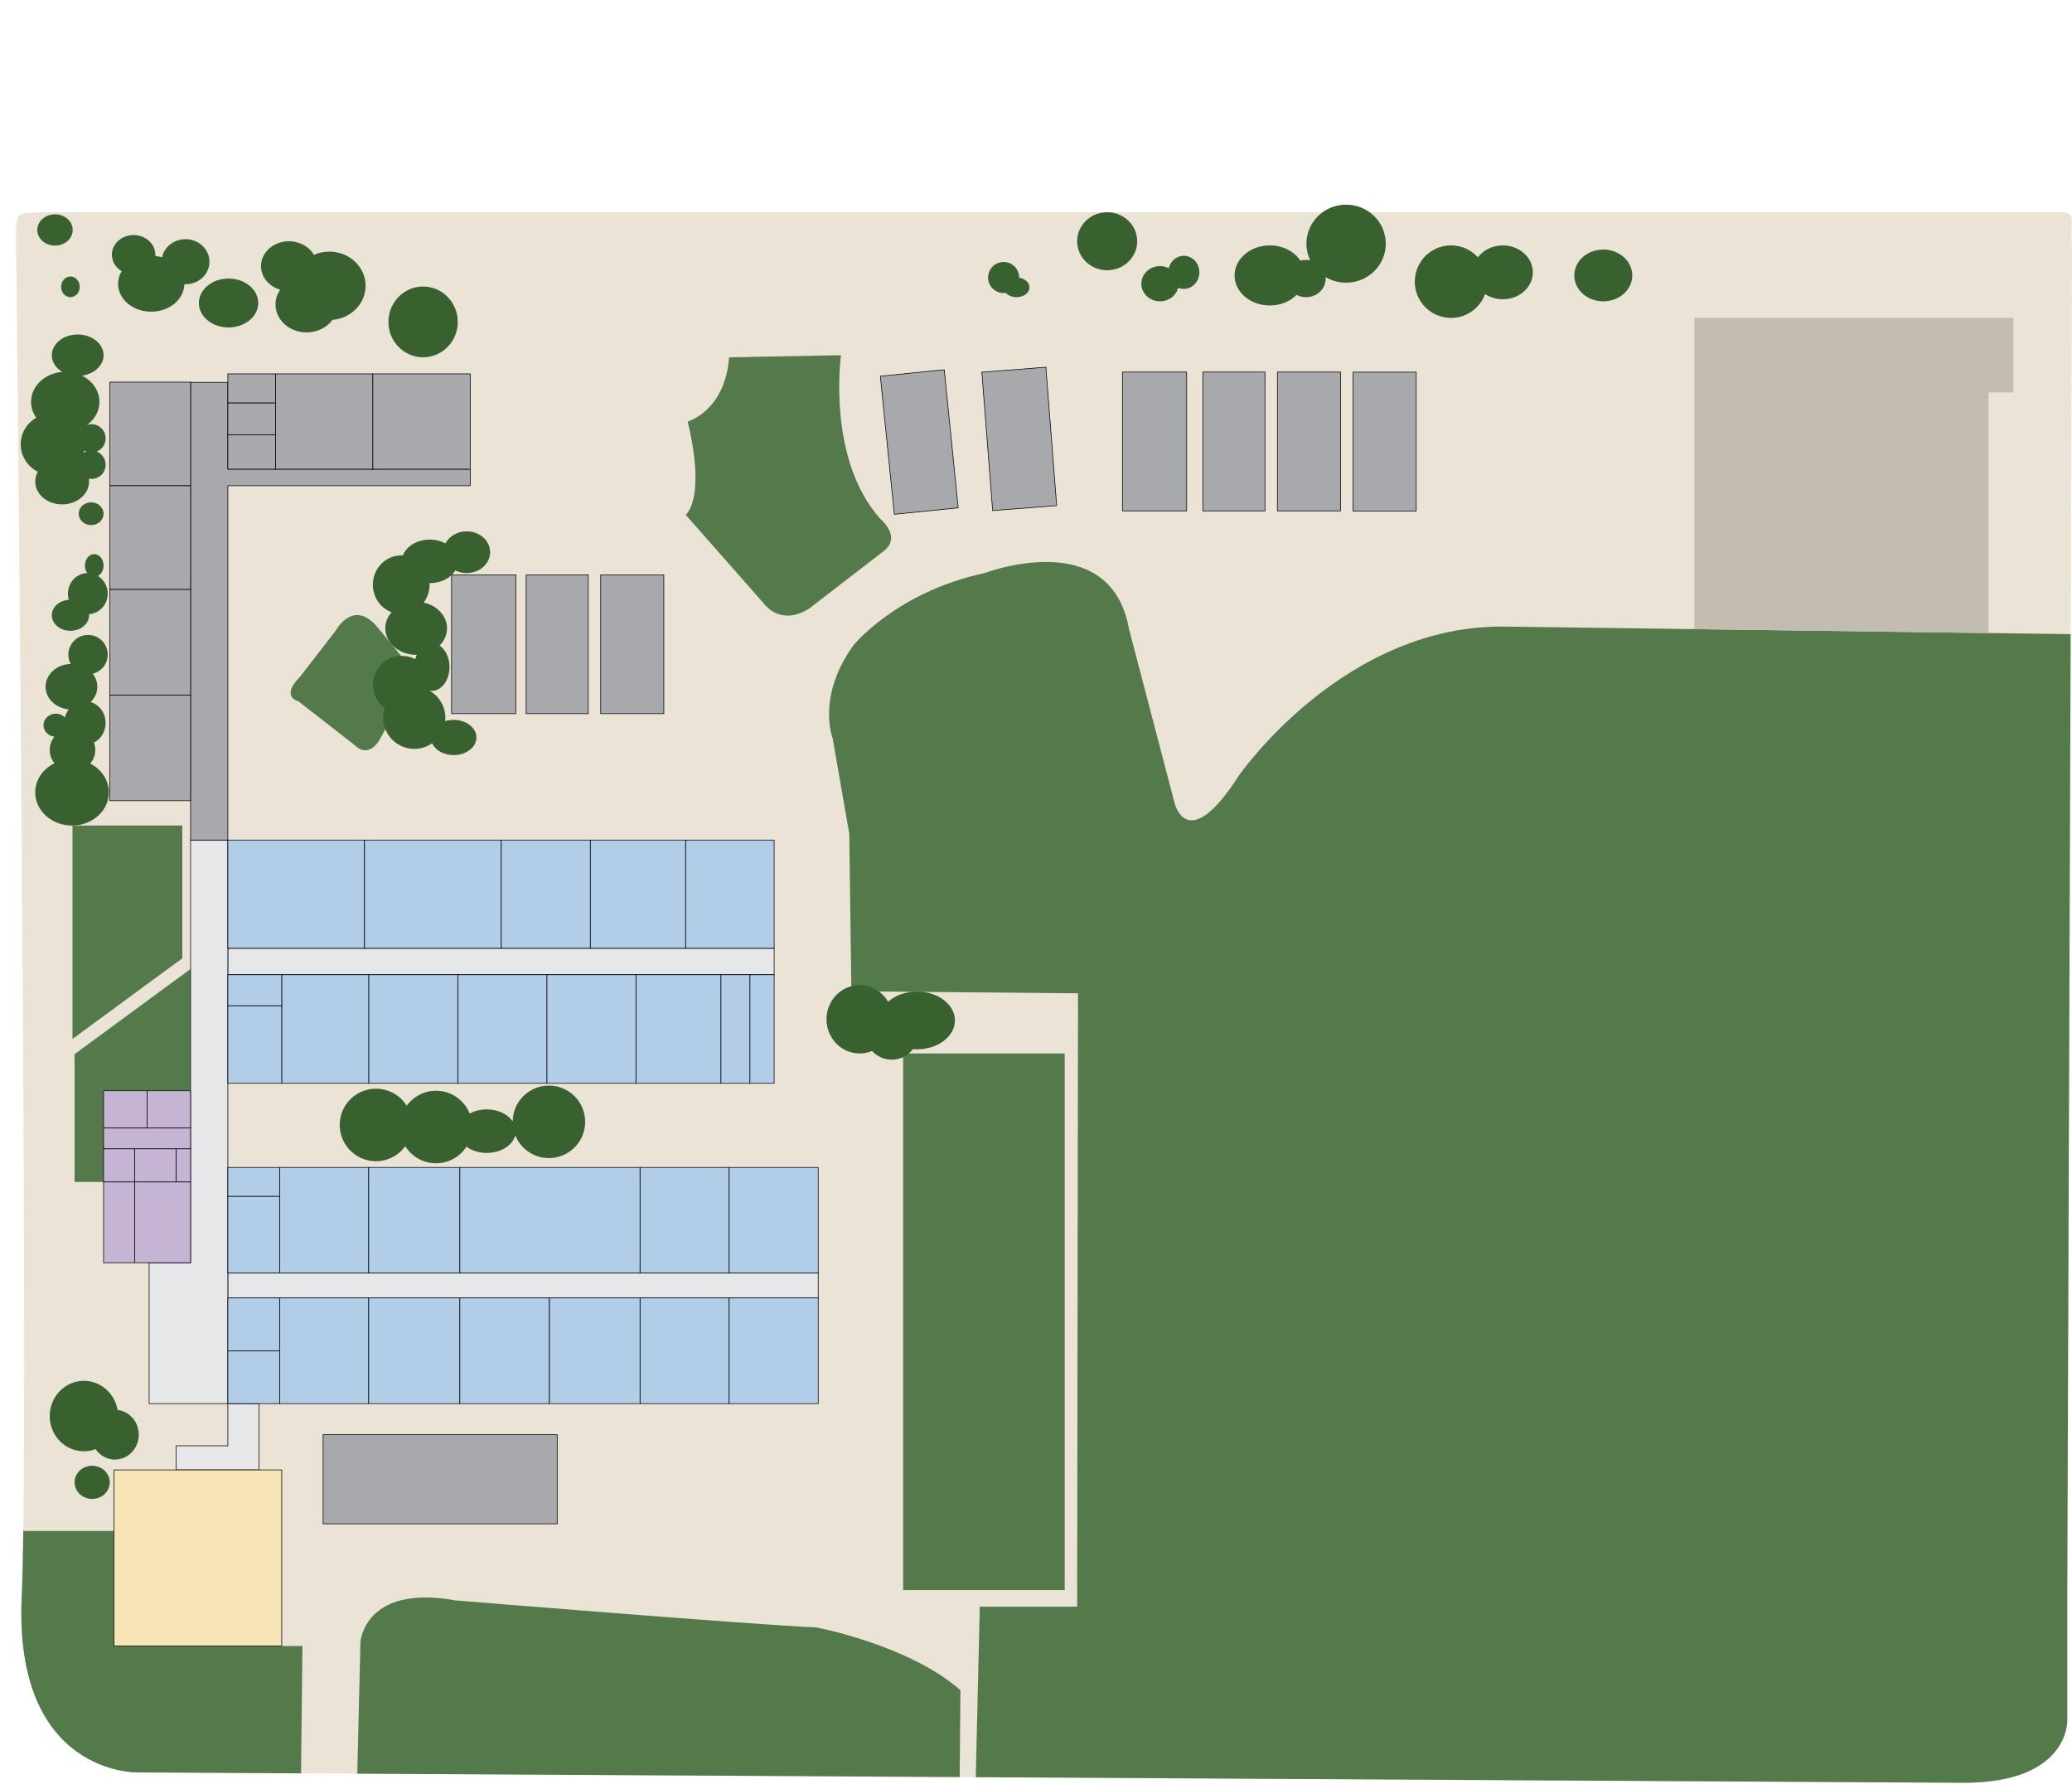 <?xml version="1.0" encoding="UTF-8"?>
<svg xmlns="http://www.w3.org/2000/svg" xmlns:xlink="http://www.w3.org/1999/xlink" width="708.86pt" height="611.886pt" viewBox="0 0 708.86 611.886" version="1.1">
<defs>
<clipPath id="clip1">
  <path d="M 5 70 L 708.859 70 L 708.859 610 L 5 610 Z M 5 70 "/>
</clipPath>
<clipPath id="clip2">
  <path d="M 283 192 L 708.859 192 L 708.859 610 L 283 610 Z M 283 192 "/>
</clipPath>
</defs>
<g id="surface1">
<g clip-path="url(#clip1)" clip-rule="nonzero">
<path style=" stroke:none;fill-rule:evenodd;fill:rgb(92.157%,89.412%,83.922%);fill-opacity:1;" d="M 707.242 545.273 L 707.242 588.5 C 707.242 588.5 707.953 609.762 671.812 609.762 L 46.773 606.219 C 46.773 606.219 4.594 606.945 7.43 546 C 9.703 497.086 6.738 196.656 5.477 79.961 C 5.383 71.242 7.797 73.305 12.602 72.594 L 452.473 72.594 C 454.723 70.965 457.508 70 460.52 70 C 463.531 70 466.312 70.965 468.562 72.594 L 698.945 72.594 C 711.918 72.594 707.953 71.18 708.859 85.641 Z M 707.242 545.273 "/>
</g>
<g clip-path="url(#clip2)" clip-rule="nonzero">
<path style=" stroke:none;fill-rule:evenodd;fill:rgb(32.941%,47.45%,29.019%);fill-opacity:1;" d="M 368.809 339.738 L 368.504 549.523 L 335.195 549.523 L 333.824 607.844 L 671.812 609.762 C 707.953 609.762 707.242 588.5 707.242 588.5 L 707.242 545.273 L 708.398 216.902 L 515.906 214.328 C 459.922 212.91 423.781 265.352 423.781 265.352 C 406.062 292.988 401.812 274.562 401.812 274.562 L 386.219 215.035 C 379.844 179.602 336.867 196 336.867 196 C 306.645 202.477 291.969 220.707 291.969 220.707 C 279.211 238.422 284.883 252.594 284.883 252.594 L 290.551 285.195 L 291.262 339.051 Z M 368.809 339.738 "/>
</g>
<path style=" stroke:none;fill-rule:evenodd;fill:rgb(32.941%,47.45%,29.019%);fill-opacity:1;" d="M 308.977 360.312 L 364.254 360.312 L 364.254 543.855 L 308.977 543.855 Z M 308.977 360.312 "/>
<path style=" stroke:none;fill-rule:evenodd;fill:rgb(32.941%,47.45%,29.019%);fill-opacity:1;" d="M 279.211 556.609 C 260.078 555.902 155.906 547.398 155.906 547.398 C 124.723 541.73 123.309 561.57 123.309 561.57 L 122.234 606.645 L 328.324 607.812 L 328.574 578.09 C 310.879 562.547 279.211 556.609 279.211 556.609 "/>
<path style=" stroke:none;fill-rule:evenodd;fill:rgb(32.941%,47.45%,29.019%);fill-opacity:1;" d="M 96.379 562.988 L 38.977 562.988 L 38.977 523.629 L 7.969 523.629 C 7.84 533.398 7.66 541.008 7.43 546 C 4.594 606.945 46.773 606.219 46.773 606.219 L 102.984 606.535 L 103.465 562.988 Z M 96.379 562.988 "/>
<path style=" stroke:none;fill-rule:evenodd;fill:rgb(32.941%,47.45%,29.019%);fill-opacity:1;" d="M 24.805 282.359 L 62.363 282.359 L 62.363 327.77 L 24.805 355.352 Z M 24.805 282.359 "/>
<path style=" stroke:none;fill-rule:evenodd;fill:rgb(32.941%,47.45%,29.019%);fill-opacity:1;" d="M 35.434 373.066 L 35.434 404.25 L 25.512 404.25 L 25.512 363.145 L 25.457 360.598 L 65.199 331.402 L 65.199 373.066 Z M 35.434 373.066 "/>
<path style=" stroke:none;fill-rule:evenodd;fill:rgb(32.941%,47.45%,29.019%);fill-opacity:1;" d="M 249.449 122.203 L 287.715 121.492 C 287.715 121.492 282.758 156.926 301.18 177.477 C 301.18 177.477 308.977 183.855 301.891 188.816 L 277.086 207.949 C 277.086 207.949 267.875 215.035 260.789 205.824 L 234.566 176.059 C 234.566 176.059 241.652 171.098 235.277 144.172 C 235.277 144.172 248.031 140.625 249.449 122.203 "/>
<path style=" stroke:none;fill-rule:evenodd;fill:rgb(32.941%,47.45%,29.019%);fill-opacity:1;" d="M 129.684 253.305 C 129.684 253.305 126.141 259.684 121.18 254.723 L 102.047 239.84 C 102.047 239.84 95.668 238.422 102.758 231.336 L 114.805 215.746 C 114.805 215.746 120.746 204.656 128.977 214.328 L 138.898 226.375 C 138.898 226.375 141.73 228.5 139.605 235.586 Z M 129.684 253.305 "/>
<path style="fill-rule:evenodd;fill:rgb(90.196%,90.588%,90.981%);fill-opacity:1;stroke-width:0.216;stroke-linecap:butt;stroke-linejoin:miter;stroke:rgb(0%,0%,0%);stroke-opacity:1;stroke-miterlimit:2.613;" d="M 96.379 278.503 L 264.848 278.503 L 264.848 287.546 L 77.953 287.546 L 77.953 278.503 Z M 96.379 278.503 " transform="matrix(1,0,0,-1,0,611.886)"/>
<path style="fill-rule:evenodd;fill:rgb(90.196%,90.588%,90.981%);fill-opacity:1;stroke-width:0.216;stroke-linecap:butt;stroke-linejoin:miter;stroke:rgb(0%,0%,0%);stroke-opacity:1;stroke-miterlimit:2.613;" d="M 279.922 176.457 L 77.953 176.457 L 77.953 167.953 L 279.922 167.953 Z M 279.922 176.457 " transform="matrix(1,0,0,-1,0,611.886)"/>
<path style="fill-rule:evenodd;fill:rgb(90.196%,90.588%,90.981%);fill-opacity:1;stroke-width:0.216;stroke-linecap:butt;stroke-linejoin:miter;stroke:rgb(0%,0%,0%);stroke-opacity:1;stroke-miterlimit:2.613;" d="M 51.023 180 L 51.023 131.812 L 77.953 131.812 L 77.953 324.566 L 65.199 324.566 L 65.199 180 Z M 51.023 180 " transform="matrix(1,0,0,-1,0,611.886)"/>
<path style="fill-rule:evenodd;fill:rgb(90.196%,90.588%,90.981%);fill-opacity:1;stroke-width:0.216;stroke-linecap:butt;stroke-linejoin:miter;stroke:rgb(0%,0%,0%);stroke-opacity:1;stroke-miterlimit:2.613;" d="M 77.953 131.812 L 88.582 131.812 L 88.582 109.132 L 60.234 109.132 L 60.234 117.386 L 77.953 117.386 Z M 77.953 131.812 " transform="matrix(1,0,0,-1,0,611.886)"/>
<path style=" stroke:none;fill-rule:evenodd;fill:rgb(76.079%,73.726%,69.412%);fill-opacity:1;" d="M 579.684 108.738 L 579.684 215.18 L 680.316 216.527 L 680.316 134.25 L 688.82 134.25 L 688.82 108.738 Z M 579.684 108.738 "/>
<path style="fill-rule:evenodd;fill:rgb(65.491%,66.275%,67.451%);fill-opacity:1;stroke-width:0.216;stroke-linecap:butt;stroke-linejoin:miter;stroke:rgb(0%,0%,0%);stroke-opacity:1;stroke-miterlimit:2.613;" d="M 110.551 121.179 L 190.629 121.179 L 190.629 90.707 L 110.551 90.707 Z M 110.551 121.179 " transform="matrix(1,0,0,-1,0,611.886)"/>
<path style="fill-rule:evenodd;fill:rgb(65.491%,66.275%,67.451%);fill-opacity:1;stroke-width:0.216;stroke-linecap:butt;stroke-linejoin:miter;stroke:rgb(0%,0%,0%);stroke-opacity:1;stroke-miterlimit:2.613;" d="M 154.488 415.277 L 176.457 415.277 L 176.457 367.796 L 154.488 367.796 Z M 154.488 415.277 " transform="matrix(1,0,0,-1,0,611.886)"/>
<path style="fill-rule:evenodd;fill:rgb(65.491%,66.275%,67.451%);fill-opacity:1;stroke-width:0.216;stroke-linecap:butt;stroke-linejoin:miter;stroke:rgb(0%,0%,0%);stroke-opacity:1;stroke-miterlimit:2.613;" d="M 180 415.277 L 201.262 415.277 L 201.262 367.796 L 180 367.796 Z M 180 415.277 " transform="matrix(1,0,0,-1,0,611.886)"/>
<path style="fill-rule:evenodd;fill:rgb(65.491%,66.275%,67.451%);fill-opacity:1;stroke-width:0.216;stroke-linecap:butt;stroke-linejoin:miter;stroke:rgb(0%,0%,0%);stroke-opacity:1;stroke-miterlimit:2.613;" d="M 205.512 415.277 L 227.105 415.277 L 227.105 367.796 L 205.512 367.796 Z M 205.512 415.277 " transform="matrix(1,0,0,-1,0,611.886)"/>
<path style="fill-rule:evenodd;fill:rgb(65.491%,66.275%,67.451%);fill-opacity:1;stroke-width:0.216;stroke-linecap:butt;stroke-linejoin:miter;stroke:rgb(0%,0%,0%);stroke-opacity:1;stroke-miterlimit:2.613;" d="M 384.004 484.632 L 405.973 484.632 L 405.973 437.152 L 384.004 437.152 Z M 384.004 484.632 " transform="matrix(1,0,0,-1,0,611.886)"/>
<path style="fill-rule:evenodd;fill:rgb(65.491%,66.275%,67.451%);fill-opacity:1;stroke-width:0.216;stroke-linecap:butt;stroke-linejoin:miter;stroke:rgb(0%,0%,0%);stroke-opacity:1;stroke-miterlimit:2.613;" d="M 411.5 484.632 L 432.762 484.632 L 432.762 437.152 L 411.5 437.152 Z M 411.5 484.632 " transform="matrix(1,0,0,-1,0,611.886)"/>
<path style="fill-rule:evenodd;fill:rgb(65.491%,66.275%,67.451%);fill-opacity:1;stroke-width:0.216;stroke-linecap:butt;stroke-linejoin:miter;stroke:rgb(0%,0%,0%);stroke-opacity:1;stroke-miterlimit:2.613;" d="M 437.012 484.632 L 458.605 484.632 L 458.605 437.152 L 437.012 437.152 Z M 437.012 484.632 " transform="matrix(1,0,0,-1,0,611.886)"/>
<path style="fill-rule:evenodd;fill:rgb(65.491%,66.275%,67.451%);fill-opacity:1;stroke-width:0.216;stroke-linecap:butt;stroke-linejoin:miter;stroke:rgb(0%,0%,0%);stroke-opacity:1;stroke-miterlimit:2.613;" d="M 462.918 484.593 L 484.512 484.593 L 484.512 437.113 L 462.918 437.113 Z M 462.918 484.593 " transform="matrix(1,0,0,-1,0,611.886)"/>
<path style="fill-rule:evenodd;fill:rgb(65.491%,66.275%,67.451%);fill-opacity:1;stroke-width:0.216;stroke-linecap:butt;stroke-linejoin:miter;stroke:rgb(0%,0%,0%);stroke-opacity:1;stroke-miterlimit:2.613;" d="M 335.906 484.582 L 357.809 486.289 L 361.5 438.953 L 339.598 437.246 Z M 335.906 484.582 " transform="matrix(1,0,0,-1,0,611.886)"/>
<path style="fill-rule:evenodd;fill:rgb(65.491%,66.275%,67.451%);fill-opacity:1;stroke-width:0.216;stroke-linecap:butt;stroke-linejoin:miter;stroke:rgb(0%,0%,0%);stroke-opacity:1;stroke-miterlimit:2.613;" d="M 301.18 483.222 L 323.039 485.433 L 327.816 438.195 L 305.961 435.984 Z M 301.18 483.222 " transform="matrix(1,0,0,-1,0,611.886)"/>
<path style="fill-rule:evenodd;fill:rgb(65.491%,66.275%,67.451%);fill-opacity:1;stroke-width:0.216;stroke-linecap:butt;stroke-linejoin:miter;stroke:rgb(0%,0%,0%);stroke-opacity:1;stroke-miterlimit:2.613;" d="M 77.953 324.566 L 77.953 445.75 L 160.867 445.75 L 160.867 451.418 L 77.953 451.418 L 77.953 481.109 L 65.199 481.109 L 65.199 324.566 Z M 77.953 324.566 " transform="matrix(1,0,0,-1,0,611.886)"/>
<path style="fill-rule:evenodd;fill:rgb(65.491%,66.275%,67.451%);fill-opacity:1;stroke-width:0.216;stroke-linecap:butt;stroke-linejoin:miter;stroke:rgb(0%,0%,0%);stroke-opacity:1;stroke-miterlimit:2.613;" d="M 65.199 338.031 L 65.199 374.171 L 37.559 374.171 L 37.559 338.031 Z M 65.199 338.031 " transform="matrix(1,0,0,-1,0,611.886)"/>
<path style="fill-rule:evenodd;fill:rgb(65.491%,66.275%,67.451%);fill-opacity:1;stroke-width:0.216;stroke-linecap:butt;stroke-linejoin:miter;stroke:rgb(0%,0%,0%);stroke-opacity:1;stroke-miterlimit:2.613;" d="M 37.559 374.171 L 65.199 374.171 L 65.199 410.316 L 37.559 410.316 Z M 37.559 374.171 " transform="matrix(1,0,0,-1,0,611.886)"/>
<path style="fill-rule:evenodd;fill:rgb(65.491%,66.275%,67.451%);fill-opacity:1;stroke-width:0.216;stroke-linecap:butt;stroke-linejoin:miter;stroke:rgb(0%,0%,0%);stroke-opacity:1;stroke-miterlimit:2.613;" d="M 37.559 445.746 L 65.199 445.746 L 65.199 481.183 L 37.559 481.183 Z M 37.559 445.746 " transform="matrix(1,0,0,-1,0,611.886)"/>
<path style="fill-rule:evenodd;fill:rgb(65.491%,66.275%,67.451%);fill-opacity:1;stroke-width:0.216;stroke-linecap:butt;stroke-linejoin:miter;stroke:rgb(0%,0%,0%);stroke-opacity:1;stroke-miterlimit:2.613;" d="M 65.199 410.316 L 65.199 445.746 L 37.559 445.746 L 37.559 410.316 Z M 65.199 410.316 " transform="matrix(1,0,0,-1,0,611.886)"/>
<path style="fill-rule:evenodd;fill:rgb(65.491%,66.275%,67.451%);fill-opacity:1;stroke-width:0.216;stroke-linecap:butt;stroke-linejoin:miter;stroke:rgb(0%,0%,0%);stroke-opacity:1;stroke-miterlimit:2.613;" d="M 94.25 451.418 L 127.559 451.418 L 127.559 484.015 L 94.25 484.015 Z M 94.25 451.418 " transform="matrix(1,0,0,-1,0,611.886)"/>
<path style="fill-rule:evenodd;fill:rgb(65.491%,66.275%,67.451%);fill-opacity:1;stroke-width:0.216;stroke-linecap:butt;stroke-linejoin:miter;stroke:rgb(0%,0%,0%);stroke-opacity:1;stroke-miterlimit:2.613;" d="M 127.559 451.418 L 160.867 451.418 L 160.867 484.015 L 127.559 484.015 Z M 127.559 451.418 " transform="matrix(1,0,0,-1,0,611.886)"/>
<path style="fill-rule:evenodd;fill:rgb(65.491%,66.275%,67.451%);fill-opacity:1;stroke-width:0.216;stroke-linecap:butt;stroke-linejoin:miter;stroke:rgb(0%,0%,0%);stroke-opacity:1;stroke-miterlimit:2.613;" d="M 94.25 451.418 L 94.25 463.207 L 77.953 463.207 L 77.953 451.418 Z M 94.25 451.418 " transform="matrix(1,0,0,-1,0,611.886)"/>
<path style="fill-rule:evenodd;fill:rgb(65.491%,66.275%,67.451%);fill-opacity:1;stroke-width:0.216;stroke-linecap:butt;stroke-linejoin:miter;stroke:rgb(0%,0%,0%);stroke-opacity:1;stroke-miterlimit:2.613;" d="M 94.25 463.207 L 94.25 474.093 L 77.953 474.093 L 77.953 463.207 Z M 94.25 463.207 " transform="matrix(1,0,0,-1,0,611.886)"/>
<path style="fill-rule:evenodd;fill:rgb(65.491%,66.275%,67.451%);fill-opacity:1;stroke-width:0.216;stroke-linecap:butt;stroke-linejoin:miter;stroke:rgb(0%,0%,0%);stroke-opacity:1;stroke-miterlimit:2.613;" d="M 94.25 474.093 L 94.25 484.015 L 77.953 484.015 L 77.953 474.093 Z M 94.25 474.093 " transform="matrix(1,0,0,-1,0,611.886)"/>
<path style="fill-rule:evenodd;fill:rgb(77.255%,70.589%,83.138%);fill-opacity:1;stroke-width:0.216;stroke-linecap:butt;stroke-linejoin:miter;stroke:rgb(0%,0%,0%);stroke-opacity:1;stroke-miterlimit:2.613;" d="M 46.062 180 L 46.062 207.636 L 35.434 207.636 L 35.434 180 Z M 46.062 180 " transform="matrix(1,0,0,-1,0,611.886)"/>
<path style="fill-rule:evenodd;fill:rgb(77.255%,70.589%,83.138%);fill-opacity:1;stroke-width:0.216;stroke-linecap:butt;stroke-linejoin:miter;stroke:rgb(0%,0%,0%);stroke-opacity:1;stroke-miterlimit:2.613;" d="M 46.062 207.636 L 46.062 180 L 65.199 180 L 65.199 207.636 Z M 46.062 207.636 " transform="matrix(1,0,0,-1,0,611.886)"/>
<path style="fill-rule:evenodd;fill:rgb(77.255%,70.589%,83.138%);fill-opacity:1;stroke-width:0.216;stroke-linecap:butt;stroke-linejoin:miter;stroke:rgb(0%,0%,0%);stroke-opacity:1;stroke-miterlimit:2.613;" d="M 60.234 207.636 L 65.199 207.636 L 65.199 218.976 L 60.234 218.976 Z M 60.234 207.636 " transform="matrix(1,0,0,-1,0,611.886)"/>
<path style="fill-rule:evenodd;fill:rgb(77.255%,70.589%,83.138%);fill-opacity:1;stroke-width:0.216;stroke-linecap:butt;stroke-linejoin:miter;stroke:rgb(0%,0%,0%);stroke-opacity:1;stroke-miterlimit:2.613;" d="M 46.062 207.636 L 60.234 207.636 L 60.234 218.976 L 46.062 218.976 Z M 46.062 207.636 " transform="matrix(1,0,0,-1,0,611.886)"/>
<path style="fill-rule:evenodd;fill:rgb(77.255%,70.589%,83.138%);fill-opacity:1;stroke-width:0.216;stroke-linecap:butt;stroke-linejoin:miter;stroke:rgb(0%,0%,0%);stroke-opacity:1;stroke-miterlimit:2.613;" d="M 46.062 207.636 L 46.062 218.976 L 35.434 218.976 L 35.434 207.636 Z M 46.062 207.636 " transform="matrix(1,0,0,-1,0,611.886)"/>
<path style="fill-rule:evenodd;fill:rgb(77.255%,70.589%,83.138%);fill-opacity:1;stroke-width:0.216;stroke-linecap:butt;stroke-linejoin:miter;stroke:rgb(0%,0%,0%);stroke-opacity:1;stroke-miterlimit:2.613;" d="M 50.312 238.82 L 50.312 226.062 L 65.199 226.062 L 65.199 238.82 Z M 50.312 238.82 " transform="matrix(1,0,0,-1,0,611.886)"/>
<path style="fill-rule:evenodd;fill:rgb(77.255%,70.589%,83.138%);fill-opacity:1;stroke-width:0.216;stroke-linecap:butt;stroke-linejoin:miter;stroke:rgb(0%,0%,0%);stroke-opacity:1;stroke-miterlimit:2.613;" d="M 35.434 238.82 L 35.434 226.062 L 50.312 226.062 L 50.312 238.82 Z M 35.434 238.82 " transform="matrix(1,0,0,-1,0,611.886)"/>
<path style="fill-rule:evenodd;fill:rgb(77.255%,70.589%,83.138%);fill-opacity:1;stroke-width:0.216;stroke-linecap:butt;stroke-linejoin:miter;stroke:rgb(0%,0%,0%);stroke-opacity:1;stroke-miterlimit:2.613;" d="M 35.434 226.062 L 35.434 218.976 L 65.199 218.976 L 65.199 226.062 Z M 35.434 226.062 " transform="matrix(1,0,0,-1,0,611.886)"/>
<path style="fill-rule:evenodd;fill:rgb(97.255%,89.02%,71.373%);fill-opacity:1;stroke-width:0.216;stroke-linecap:butt;stroke-linejoin:miter;stroke:rgb(0%,0%,0%);stroke-opacity:1;stroke-miterlimit:2.613;" d="M 38.977 109.132 L 96.379 109.132 L 96.379 48.898 L 38.977 48.898 Z M 38.977 109.132 " transform="matrix(1,0,0,-1,0,611.886)"/>
<path style="fill-rule:evenodd;fill:rgb(69.804%,80.392%,90.981%);fill-opacity:1;stroke-width:0.216;stroke-linecap:butt;stroke-linejoin:miter;stroke:rgb(0%,0%,0%);stroke-opacity:1;stroke-miterlimit:2.613;" d="M 95.668 167.953 L 95.668 131.812 L 126.141 131.812 L 126.141 167.953 Z M 95.668 167.953 " transform="matrix(1,0,0,-1,0,611.886)"/>
<path style="fill-rule:evenodd;fill:rgb(69.804%,80.392%,90.981%);fill-opacity:1;stroke-width:0.216;stroke-linecap:butt;stroke-linejoin:miter;stroke:rgb(0%,0%,0%);stroke-opacity:1;stroke-miterlimit:2.613;" d="M 95.668 176.457 L 126.141 176.457 L 126.141 212.597 L 95.668 212.597 Z M 95.668 176.457 " transform="matrix(1,0,0,-1,0,611.886)"/>
<path style="fill-rule:evenodd;fill:rgb(69.804%,80.392%,90.981%);fill-opacity:1;stroke-width:0.216;stroke-linecap:butt;stroke-linejoin:miter;stroke:rgb(0%,0%,0%);stroke-opacity:1;stroke-miterlimit:2.613;" d="M 126.141 212.597 L 126.141 176.457 L 157.324 176.457 L 157.324 212.597 Z M 126.141 212.597 " transform="matrix(1,0,0,-1,0,611.886)"/>
<path style="fill-rule:evenodd;fill:rgb(69.804%,80.392%,90.981%);fill-opacity:1;stroke-width:0.216;stroke-linecap:butt;stroke-linejoin:miter;stroke:rgb(0%,0%,0%);stroke-opacity:1;stroke-miterlimit:2.613;" d="M 126.141 167.953 L 126.141 131.812 L 157.324 131.812 L 157.324 167.953 Z M 126.141 167.953 " transform="matrix(1,0,0,-1,0,611.886)"/>
<path style="fill-rule:evenodd;fill:rgb(69.804%,80.392%,90.981%);fill-opacity:1;stroke-width:0.216;stroke-linecap:butt;stroke-linejoin:miter;stroke:rgb(0%,0%,0%);stroke-opacity:1;stroke-miterlimit:2.613;" d="M 157.324 167.953 L 157.324 131.812 L 187.969 131.812 L 187.969 167.953 Z M 157.324 167.953 " transform="matrix(1,0,0,-1,0,611.886)"/>
<path style="fill-rule:evenodd;fill:rgb(69.804%,80.392%,90.981%);fill-opacity:1;stroke-width:0.216;stroke-linecap:butt;stroke-linejoin:miter;stroke:rgb(0%,0%,0%);stroke-opacity:1;stroke-miterlimit:2.613;" d="M 157.324 212.597 L 157.324 176.457 L 218.977 176.457 L 218.977 212.597 Z M 157.324 212.597 " transform="matrix(1,0,0,-1,0,611.886)"/>
<path style="fill-rule:evenodd;fill:rgb(69.804%,80.392%,90.981%);fill-opacity:1;stroke-width:0.216;stroke-linecap:butt;stroke-linejoin:miter;stroke:rgb(0%,0%,0%);stroke-opacity:1;stroke-miterlimit:2.613;" d="M 187.969 167.953 L 187.969 131.812 L 218.977 131.812 L 218.977 167.953 Z M 187.969 167.953 " transform="matrix(1,0,0,-1,0,611.886)"/>
<path style="fill-rule:evenodd;fill:rgb(69.804%,80.392%,90.981%);fill-opacity:1;stroke-width:0.216;stroke-linecap:butt;stroke-linejoin:miter;stroke:rgb(0%,0%,0%);stroke-opacity:1;stroke-miterlimit:2.613;" d="M 218.977 167.953 L 218.977 131.812 L 249.449 131.812 L 249.449 167.953 Z M 218.977 167.953 " transform="matrix(1,0,0,-1,0,611.886)"/>
<path style="fill-rule:evenodd;fill:rgb(69.804%,80.392%,90.981%);fill-opacity:1;stroke-width:0.216;stroke-linecap:butt;stroke-linejoin:miter;stroke:rgb(0%,0%,0%);stroke-opacity:1;stroke-miterlimit:2.613;" d="M 218.977 212.597 L 218.977 176.457 L 249.449 176.457 L 249.449 212.597 Z M 218.977 212.597 " transform="matrix(1,0,0,-1,0,611.886)"/>
<path style="fill-rule:evenodd;fill:rgb(69.804%,80.392%,90.981%);fill-opacity:1;stroke-width:0.216;stroke-linecap:butt;stroke-linejoin:miter;stroke:rgb(0%,0%,0%);stroke-opacity:1;stroke-miterlimit:2.613;" d="M 249.449 212.597 L 249.449 176.457 L 279.922 176.457 L 279.922 212.597 Z M 249.449 212.597 " transform="matrix(1,0,0,-1,0,611.886)"/>
<path style="fill-rule:evenodd;fill:rgb(69.804%,80.392%,90.981%);fill-opacity:1;stroke-width:0.216;stroke-linecap:butt;stroke-linejoin:miter;stroke:rgb(0%,0%,0%);stroke-opacity:1;stroke-miterlimit:2.613;" d="M 249.449 167.953 L 249.449 131.812 L 279.922 131.812 L 279.922 167.953 Z M 249.449 167.953 " transform="matrix(1,0,0,-1,0,611.886)"/>
<path style="fill-rule:evenodd;fill:rgb(69.804%,80.392%,90.981%);fill-opacity:1;stroke-width:0.216;stroke-linecap:butt;stroke-linejoin:miter;stroke:rgb(0%,0%,0%);stroke-opacity:1;stroke-miterlimit:2.613;" d="M 95.668 202.679 L 95.668 212.597 L 77.953 212.597 L 77.953 202.679 Z M 95.668 202.679 " transform="matrix(1,0,0,-1,0,611.886)"/>
<path style="fill-rule:evenodd;fill:rgb(69.804%,80.392%,90.981%);fill-opacity:1;stroke-width:0.216;stroke-linecap:butt;stroke-linejoin:miter;stroke:rgb(0%,0%,0%);stroke-opacity:1;stroke-miterlimit:2.613;" d="M 95.668 176.457 L 95.668 202.679 L 77.953 202.679 L 77.953 176.457 Z M 95.668 176.457 " transform="matrix(1,0,0,-1,0,611.886)"/>
<path style="fill-rule:evenodd;fill:rgb(69.804%,80.392%,90.981%);fill-opacity:1;stroke-width:0.216;stroke-linecap:butt;stroke-linejoin:miter;stroke:rgb(0%,0%,0%);stroke-opacity:1;stroke-miterlimit:2.613;" d="M 95.668 131.812 L 95.668 149.882 L 77.953 149.882 L 77.953 131.812 Z M 95.668 131.812 " transform="matrix(1,0,0,-1,0,611.886)"/>
<path style="fill-rule:evenodd;fill:rgb(69.804%,80.392%,90.981%);fill-opacity:1;stroke-width:0.216;stroke-linecap:butt;stroke-linejoin:miter;stroke:rgb(0%,0%,0%);stroke-opacity:1;stroke-miterlimit:2.613;" d="M 95.668 149.882 L 95.668 167.953 L 77.953 167.953 L 77.953 149.882 Z M 95.668 149.882 " transform="matrix(1,0,0,-1,0,611.886)"/>
<path style="fill-rule:evenodd;fill:rgb(69.804%,80.392%,90.981%);fill-opacity:1;stroke-width:0.216;stroke-linecap:butt;stroke-linejoin:miter;stroke:rgb(0%,0%,0%);stroke-opacity:1;stroke-miterlimit:2.613;" d="M 77.953 287.546 L 124.727 287.546 L 124.727 324.566 L 77.953 324.566 Z M 77.953 287.546 " transform="matrix(1,0,0,-1,0,611.886)"/>
<path style="fill-rule:evenodd;fill:rgb(69.804%,80.392%,90.981%);fill-opacity:1;stroke-width:0.216;stroke-linecap:butt;stroke-linejoin:miter;stroke:rgb(0%,0%,0%);stroke-opacity:1;stroke-miterlimit:2.613;" d="M 124.727 324.566 L 124.727 287.546 L 171.496 287.546 L 171.496 324.566 Z M 124.727 324.566 " transform="matrix(1,0,0,-1,0,611.886)"/>
<path style="fill-rule:evenodd;fill:rgb(69.804%,80.392%,90.981%);fill-opacity:1;stroke-width:0.216;stroke-linecap:butt;stroke-linejoin:miter;stroke:rgb(0%,0%,0%);stroke-opacity:1;stroke-miterlimit:2.613;" d="M 171.496 324.566 L 171.496 287.546 L 201.969 287.546 L 201.969 324.566 Z M 171.496 324.566 " transform="matrix(1,0,0,-1,0,611.886)"/>
<path style="fill-rule:evenodd;fill:rgb(69.804%,80.392%,90.981%);fill-opacity:1;stroke-width:0.216;stroke-linecap:butt;stroke-linejoin:miter;stroke:rgb(0%,0%,0%);stroke-opacity:1;stroke-miterlimit:2.613;" d="M 201.969 324.566 L 201.969 287.546 L 234.566 287.546 L 234.566 324.566 Z M 201.969 324.566 " transform="matrix(1,0,0,-1,0,611.886)"/>
<path style="fill-rule:evenodd;fill:rgb(69.804%,80.392%,90.981%);fill-opacity:1;stroke-width:0.216;stroke-linecap:butt;stroke-linejoin:miter;stroke:rgb(0%,0%,0%);stroke-opacity:1;stroke-miterlimit:2.613;" d="M 234.566 324.566 L 234.566 287.546 L 264.848 287.546 L 264.848 324.566 Z M 234.566 324.566 " transform="matrix(1,0,0,-1,0,611.886)"/>
<path style="fill-rule:evenodd;fill:rgb(69.804%,80.392%,90.981%);fill-opacity:1;stroke-width:0.216;stroke-linecap:butt;stroke-linejoin:miter;stroke:rgb(0%,0%,0%);stroke-opacity:1;stroke-miterlimit:2.613;" d="M 256.535 278.503 L 256.535 241.363 L 264.848 241.363 L 264.848 278.503 Z M 256.535 278.503 " transform="matrix(1,0,0,-1,0,611.886)"/>
<path style="fill-rule:evenodd;fill:rgb(69.804%,80.392%,90.981%);fill-opacity:1;stroke-width:0.216;stroke-linecap:butt;stroke-linejoin:miter;stroke:rgb(0%,0%,0%);stroke-opacity:1;stroke-miterlimit:2.613;" d="M 246.613 278.503 L 246.613 241.363 L 256.535 241.363 L 256.535 278.503 Z M 246.613 278.503 " transform="matrix(1,0,0,-1,0,611.886)"/>
<path style="fill-rule:evenodd;fill:rgb(69.804%,80.392%,90.981%);fill-opacity:1;stroke-width:0.216;stroke-linecap:butt;stroke-linejoin:miter;stroke:rgb(0%,0%,0%);stroke-opacity:1;stroke-miterlimit:2.613;" d="M 217.559 278.503 L 217.559 241.363 L 246.613 241.363 L 246.613 278.503 Z M 217.559 278.503 " transform="matrix(1,0,0,-1,0,611.886)"/>
<path style="fill-rule:evenodd;fill:rgb(69.804%,80.392%,90.981%);fill-opacity:1;stroke-width:0.216;stroke-linecap:butt;stroke-linejoin:miter;stroke:rgb(0%,0%,0%);stroke-opacity:1;stroke-miterlimit:2.613;" d="M 187.086 278.503 L 187.086 241.363 L 217.559 241.363 L 217.559 278.503 Z M 187.086 278.503 " transform="matrix(1,0,0,-1,0,611.886)"/>
<path style="fill-rule:evenodd;fill:rgb(69.804%,80.392%,90.981%);fill-opacity:1;stroke-width:0.216;stroke-linecap:butt;stroke-linejoin:miter;stroke:rgb(0%,0%,0%);stroke-opacity:1;stroke-miterlimit:2.613;" d="M 156.613 241.363 L 187.086 241.363 L 187.086 278.503 L 156.613 278.503 Z M 156.613 241.363 " transform="matrix(1,0,0,-1,0,611.886)"/>
<path style="fill-rule:evenodd;fill:rgb(69.804%,80.392%,90.981%);fill-opacity:1;stroke-width:0.216;stroke-linecap:butt;stroke-linejoin:miter;stroke:rgb(0%,0%,0%);stroke-opacity:1;stroke-miterlimit:2.613;" d="M 126.141 241.363 L 156.613 241.363 L 156.613 278.503 L 126.141 278.503 Z M 126.141 241.363 " transform="matrix(1,0,0,-1,0,611.886)"/>
<path style="fill-rule:evenodd;fill:rgb(69.804%,80.392%,90.981%);fill-opacity:1;stroke-width:0.216;stroke-linecap:butt;stroke-linejoin:miter;stroke:rgb(0%,0%,0%);stroke-opacity:1;stroke-miterlimit:2.613;" d="M 96.379 241.363 L 126.141 241.363 L 126.141 278.503 L 96.379 278.503 Z M 96.379 241.363 " transform="matrix(1,0,0,-1,0,611.886)"/>
<path style="fill-rule:evenodd;fill:rgb(69.804%,80.392%,90.981%);fill-opacity:1;stroke-width:0.216;stroke-linecap:butt;stroke-linejoin:miter;stroke:rgb(0%,0%,0%);stroke-opacity:1;stroke-miterlimit:2.613;" d="M 96.379 267.875 L 96.379 278.503 L 77.953 278.503 L 77.953 267.875 Z M 96.379 267.875 " transform="matrix(1,0,0,-1,0,611.886)"/>
<path style="fill-rule:evenodd;fill:rgb(69.804%,80.392%,90.981%);fill-opacity:1;stroke-width:0.216;stroke-linecap:butt;stroke-linejoin:miter;stroke:rgb(0%,0%,0%);stroke-opacity:1;stroke-miterlimit:2.613;" d="M 96.379 241.363 L 96.379 267.875 L 77.953 267.875 L 77.953 241.363 Z M 96.379 241.363 " transform="matrix(1,0,0,-1,0,611.886)"/>
<path style=" stroke:none;fill-rule:evenodd;fill:rgb(22.353%,38.039%,18.823%);fill-opacity:1;" d="M 128.621 372.359 C 133.055 372.359 136.945 374.688 139.137 378.184 C 141.391 375.086 145.047 373.066 149.172 373.066 C 154.398 373.066 158.867 376.301 160.695 380.871 C 162.332 379.977 164.352 379.445 166.535 379.445 C 170.406 379.445 173.762 381.109 175.395 383.535 C 175.48 376.762 181 371.297 187.797 371.297 C 194.645 371.297 200.195 376.848 200.195 383.699 C 200.195 390.547 194.645 396.098 187.797 396.098 C 182.574 396.098 178.105 392.871 176.277 388.301 C 175.395 391.734 171.371 394.328 166.535 394.328 C 163.832 394.328 161.379 393.516 159.59 392.199 C 157.383 395.613 153.543 397.871 149.172 397.871 C 144.738 397.871 140.852 395.543 138.656 392.047 C 136.402 395.145 132.75 397.164 128.621 397.164 C 121.773 397.164 116.219 391.609 116.219 384.762 C 116.219 377.91 121.773 372.359 128.621 372.359 Z M 40.219 482.254 C 44.301 482.715 47.48 486.324 47.48 490.707 C 47.48 495.402 43.832 499.211 39.332 499.211 C 36.598 499.211 34.18 497.805 32.699 495.652 C 31.453 496.117 30.105 496.375 28.699 496.375 C 22.242 496.375 17.008 490.98 17.008 484.328 C 17.008 477.676 22.242 472.281 28.699 472.281 C 34.473 472.281 39.266 476.586 40.219 482.254 Z M 31.535 501.336 C 34.863 501.336 37.559 503.875 37.559 507.004 C 37.559 510.137 34.863 512.676 31.535 512.676 C 28.207 512.676 25.512 510.137 25.512 507.004 C 25.512 503.875 28.207 501.336 31.535 501.336 Z M 405 87.477 C 407.934 87.477 410.316 90.016 410.316 93.145 C 410.316 96.277 407.934 98.816 405 98.816 C 404.316 98.816 403.66 98.676 403.059 98.426 C 402.398 101.086 399.871 103.066 396.852 103.066 C 393.328 103.066 390.473 100.371 390.473 97.043 C 390.473 93.719 393.328 91.02 396.852 91.02 C 397.938 91.02 398.957 91.277 399.852 91.727 C 400.441 89.285 402.523 87.477 405 87.477 Z M 348.66 94.984 C 350.684 95.297 352.203 96.656 352.203 98.285 C 352.203 100.145 350.223 101.652 347.777 101.652 C 346.254 101.652 344.91 101.066 344.113 100.18 C 343.863 100.215 343.605 100.234 343.348 100.234 C 340.41 100.234 338.031 97.852 338.031 94.918 C 338.031 91.984 340.41 89.602 343.348 89.602 C 346.281 89.602 348.66 91.984 348.66 94.918 Z M 378.781 72.594 C 384.453 72.594 389.055 77.035 389.055 82.516 C 389.055 87.996 384.453 92.438 378.781 92.438 C 373.105 92.438 368.504 87.996 368.504 82.516 C 368.504 77.035 373.105 72.594 378.781 72.594 Z M 446.812 88.895 C 447.301 88.895 447.777 88.945 448.238 89.039 C 447.406 87.312 446.941 85.383 446.941 83.344 C 446.941 75.977 453.02 70 460.52 70 C 468.016 70 474.094 75.977 474.094 83.344 C 474.094 90.715 468.016 96.691 460.52 96.691 C 457.961 96.691 455.566 95.992 453.523 94.785 C 453.535 94.945 453.543 95.109 453.543 95.273 C 453.543 98.793 450.527 101.652 446.812 101.652 C 445.641 101.652 444.539 101.367 443.582 100.871 C 441.371 103.082 438.082 104.484 434.41 104.484 C 427.758 104.484 422.363 99.883 422.363 94.211 C 422.363 88.535 427.758 83.934 434.41 83.934 C 438.91 83.934 442.832 86.039 444.902 89.156 C 445.508 88.984 446.148 88.895 446.812 88.895 Z M 548.504 85.352 C 553.984 85.352 558.426 89.316 558.426 94.211 C 558.426 99.102 553.984 103.066 548.504 103.066 C 543.023 103.066 538.582 99.102 538.582 94.211 C 538.582 89.316 543.023 85.352 548.504 85.352 Z M 514.133 83.934 C 519.809 83.934 524.41 88.059 524.41 93.145 C 524.41 98.234 519.809 102.359 514.133 102.359 C 511.867 102.359 509.77 101.699 508.07 100.586 C 506.336 105.34 501.773 108.738 496.418 108.738 C 489.566 108.738 484.016 103.184 484.016 96.336 C 484.016 89.484 489.566 83.934 496.418 83.934 C 500.059 83.934 503.336 85.504 505.605 88.008 C 507.449 85.551 510.582 83.934 514.133 83.934 Z M 144.746 98 C 151.301 98 156.613 103.418 156.613 110.102 C 156.613 116.785 151.301 122.203 144.746 122.203 C 138.191 122.203 132.879 116.785 132.879 110.102 C 132.879 103.418 138.191 98 144.746 98 Z M 24.094 94.562 C 25.855 94.562 27.285 96.148 27.285 98.105 C 27.285 100.062 25.855 101.652 24.094 101.652 C 22.332 101.652 20.906 100.062 20.906 98.105 C 20.906 96.148 22.332 94.562 24.094 94.562 Z M 18.816 73.305 C 22.164 73.305 24.879 75.699 24.879 78.652 C 24.879 81.605 22.164 84 18.816 84 C 15.469 84 12.758 81.605 12.758 78.652 C 12.758 75.699 15.469 73.305 18.816 73.305 Z M 26.574 114.406 C 31.469 114.406 35.434 117.578 35.434 121.492 C 35.434 125.004 32.242 127.918 28.055 128.48 C 31.613 130.242 34.016 133.594 34.016 137.438 C 34.016 140.594 32.395 143.422 29.844 145.305 C 30.301 145.16 30.789 145.086 31.293 145.086 C 33.969 145.086 36.141 147.258 36.141 149.941 C 36.141 151.98 34.887 153.723 33.113 154.445 C 34.887 155.168 36.141 156.91 36.141 158.949 C 36.141 161.633 33.969 163.809 31.293 163.809 C 30.988 163.809 30.688 163.777 30.398 163.723 C 30.445 164.051 30.473 164.383 30.473 164.723 C 30.473 169.027 26.348 172.516 21.262 172.516 C 16.172 172.516 12.047 169.027 12.047 164.723 C 12.047 163.52 12.367 162.383 12.941 161.367 C 9.461 159.586 7.086 156.043 7.086 151.965 C 7.086 148.105 9.211 144.727 12.395 142.863 C 11.277 141.289 10.629 139.43 10.629 137.438 C 10.629 132.059 15.332 127.645 21.324 127.199 C 19.137 125.91 17.715 123.836 17.715 121.492 C 17.715 117.578 21.684 114.406 26.574 114.406 Z M 45.707 80.391 C 49.816 80.391 53.148 83.406 53.148 87.121 C 53.148 87.266 53.145 87.41 53.133 87.551 C 53.93 87.633 54.699 87.785 55.434 88 C 56.184 84.469 59.496 81.809 63.469 81.809 C 67.992 81.809 71.66 85.262 71.66 89.52 C 71.66 93.777 67.992 97.23 63.469 97.23 C 63.332 97.23 63.199 97.227 63.066 97.219 C 62.957 102.422 57.926 106.609 51.73 106.609 C 45.469 106.609 40.395 102.328 40.395 97.043 C 40.395 95.496 40.832 94.031 41.605 92.738 C 39.594 91.535 38.27 89.469 38.27 87.121 C 38.27 83.406 41.598 80.391 45.707 80.391 Z M 78.188 95.273 C 83.801 95.273 88.348 99.016 88.348 103.637 C 88.348 108.254 83.801 112 78.188 112 C 72.578 112 68.031 108.254 68.031 103.637 C 68.031 99.016 72.578 95.273 78.188 95.273 Z M 113.754 109.402 C 111.852 111.988 108.59 113.699 104.883 113.699 C 99.012 113.699 94.254 109.414 94.254 104.129 C 94.254 102.281 94.836 100.555 95.844 99.094 C 92.035 97.969 89.293 94.781 89.293 91.02 C 89.293 86.324 93.574 82.516 98.859 82.516 C 102.586 82.516 105.812 84.41 107.391 87.172 C 108.996 86.461 110.785 86.059 112.676 86.059 C 119.527 86.059 125.078 91.293 125.078 97.754 C 125.078 103.867 120.098 108.887 113.754 109.402 Z M 32.242 189.523 C 34.004 189.523 35.434 191.27 35.434 193.422 C 35.434 195.016 34.648 196.387 33.527 196.992 C 35.516 198.219 36.852 200.469 36.852 203.039 C 36.852 206.781 34.023 209.84 30.457 210.062 C 30.469 210.184 30.473 210.305 30.473 210.43 C 30.473 213.363 27.617 215.746 24.094 215.746 C 20.57 215.746 17.715 213.363 17.715 210.43 C 17.715 207.648 20.277 205.367 23.543 205.137 C 23.344 204.473 23.234 203.77 23.234 203.039 C 23.234 199.215 26.184 196.105 29.855 196.004 C 29.355 195.316 29.055 194.414 29.055 193.422 C 29.055 191.27 30.484 189.523 32.242 189.523 Z M 30.117 217.164 C 33.836 217.164 36.852 220.176 36.852 223.895 C 36.852 227.059 34.668 229.711 31.727 230.434 C 32.723 231.695 33.309 233.227 33.309 234.879 C 33.309 236.898 32.434 238.738 31.004 240.125 C 33.969 241.012 36.141 243.879 36.141 247.281 C 36.141 250.227 34.508 252.773 32.141 253.98 C 32.438 254.766 32.598 255.609 32.598 256.492 C 32.598 258.262 31.953 259.883 30.875 261.16 C 34.68 263.109 37.25 266.797 37.25 271.02 C 37.25 277.281 31.609 282.359 24.648 282.359 C 17.688 282.359 12.047 277.281 12.047 271.02 C 12.047 266.715 14.715 262.973 18.641 261.051 C 17.617 259.793 17.008 258.211 17.008 256.492 C 17.008 254.793 17.605 253.227 18.609 251.973 C 16.512 251.742 14.883 250.074 14.883 248.047 C 14.883 245.863 16.773 244.09 19.105 244.09 C 20.332 244.09 21.434 244.582 22.207 245.363 C 22.465 244.352 22.918 243.426 23.523 242.633 C 19.066 242.223 15.59 238.91 15.59 234.879 C 15.59 230.648 19.418 227.207 24.188 227.086 C 23.676 226.137 23.387 225.051 23.387 223.895 C 23.387 220.176 26.398 217.164 30.117 217.164 Z M 31.18 171.809 C 33.531 171.809 35.434 173.555 35.434 175.707 C 35.434 177.859 33.531 179.602 31.18 179.602 C 28.832 179.602 26.93 177.859 26.93 175.707 C 26.93 173.555 28.832 171.809 31.18 171.809 Z M 28.633 154.887 C 28.898 154.715 29.18 154.566 29.473 154.445 C 29.25 154.355 29.035 154.246 28.828 154.125 C 28.773 154.383 28.707 154.637 28.633 154.887 Z M 27.641 146.746 C 27.727 146.648 27.812 146.559 27.902 146.469 C 27.793 146.523 27.68 146.574 27.57 146.621 Z M 159.664 181.73 C 164.09 181.73 167.68 184.922 167.68 188.863 C 167.68 192.805 164.09 196 159.664 196 C 158.246 196 156.91 195.672 155.754 195.094 C 154.246 197.66 150.914 199.445 147.047 199.445 L 146.945 199.445 C 146.953 199.625 146.961 199.805 146.961 199.988 C 146.961 202.285 146.207 204.406 144.945 206.098 C 149.531 207.082 152.93 210.648 152.93 214.895 C 152.93 217.152 151.969 219.219 150.379 220.809 C 152.391 222.129 153.781 224.918 153.781 228.145 C 153.781 232.648 151.082 236.297 147.758 236.297 C 147.562 236.297 147.375 236.285 147.188 236.258 L 147.164 236.371 C 150.277 238.223 152.363 241.621 152.363 245.508 C 152.363 245.895 152.34 246.273 152.301 246.648 C 153.195 246.371 154.172 246.219 155.195 246.219 C 159.504 246.219 162.992 248.914 162.992 252.242 C 162.992 255.566 159.504 258.266 155.195 258.266 C 151.785 258.266 148.891 256.57 147.832 254.215 C 146.105 255.426 144 256.137 141.73 256.137 C 135.863 256.137 131.102 251.379 131.102 245.508 C 131.102 244.352 131.289 243.234 131.633 242.191 C 129.164 240.395 127.559 237.488 127.559 234.211 C 127.559 228.754 132 224.332 137.48 224.332 C 139.137 224.332 140.699 224.738 142.07 225.453 C 142.203 224.93 142.379 224.434 142.586 223.965 L 142.371 223.969 C 136.539 223.969 131.812 219.906 131.812 214.895 C 131.812 212.832 132.613 210.93 133.961 209.406 C 130.227 208.016 127.559 204.324 127.559 199.988 C 127.559 194.457 131.902 189.973 137.258 189.973 C 137.453 189.973 137.645 189.98 137.836 189.992 C 138.965 186.859 142.66 184.562 147.047 184.562 C 149.035 184.562 150.879 185.035 152.406 185.84 C 153.684 183.41 156.453 181.73 159.664 181.73 Z M 313.711 339.137 C 320.879 339.137 326.691 343.559 326.691 349.016 C 326.691 354.473 320.879 358.895 313.711 358.895 C 313.238 358.895 312.773 358.875 312.316 358.836 C 310.711 361.016 308.07 362.438 305.078 362.438 C 302.383 362.438 299.973 361.281 298.348 359.461 C 297.035 360.008 295.598 360.312 294.094 360.312 C 287.832 360.312 282.758 355.078 282.758 348.617 C 282.758 342.16 287.832 336.926 294.094 336.926 C 298.227 336.926 301.844 339.207 303.824 342.613 C 306.207 340.484 309.75 339.137 313.711 339.137 "/>
</g>
</svg>
